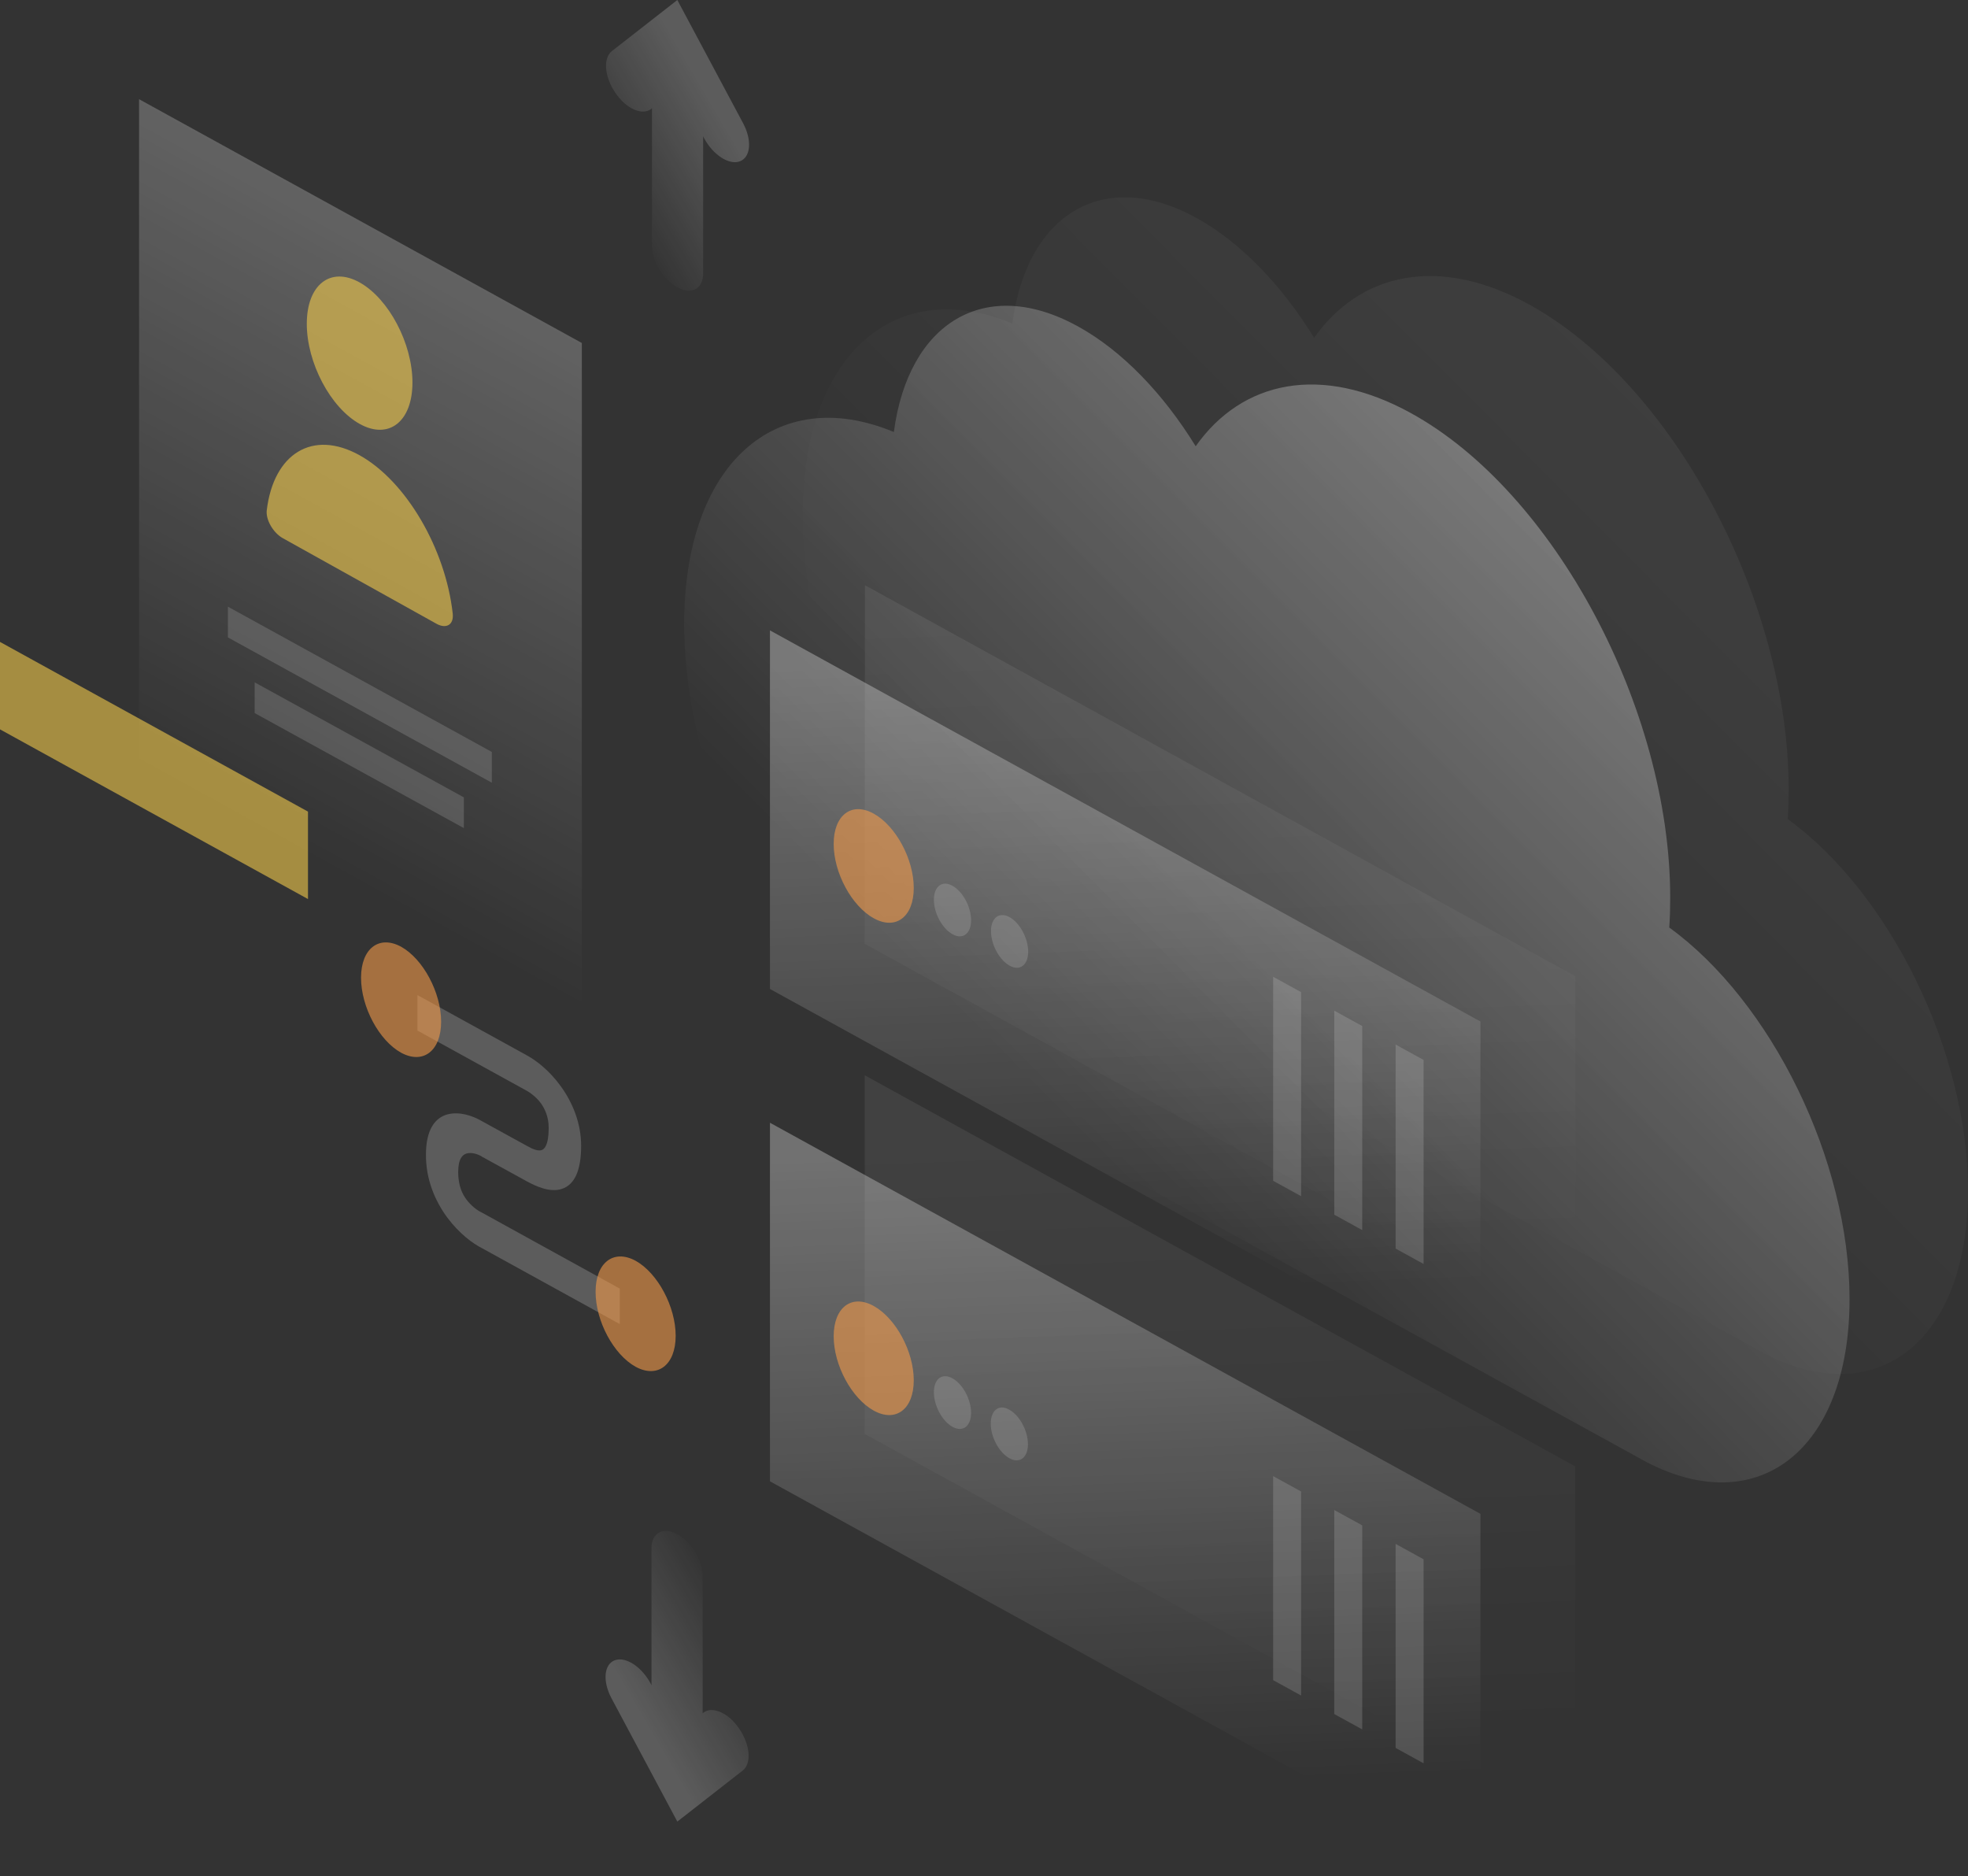 <svg width="214" height="204" viewBox="0 0 214 204" fill="none" xmlns="http://www.w3.org/2000/svg">
<rect x="0" y="0" width="214" height="204" fill="#333333" stroke="none"/>
<path opacity="0.07" d="M194.499 85.817C194.499 86.922 194.473 88.028 194.396 89.06C205.473 97.094 214 114.316 214 129.475C214 145.985 203.876 153.773 191.381 146.894C191.356 146.869 191.33 146.869 191.304 146.844L112.809 103.678C112.783 103.653 112.758 103.653 112.706 103.629C98.666 95.89 87.28 74.589 87.28 56.04C87.28 38.67 97.275 29.85 110.078 35.182C111.65 23.266 120.022 18.131 130.121 23.708C134.964 26.386 139.421 31.079 142.898 36.73C147.948 29.58 156.552 27.762 166.29 33.118C181.875 41.668 194.499 65.278 194.499 85.817Z" fill="url(#paint0_linear_215_2365)"/>
<path opacity="0.4" d="M181.618 97.61C181.618 98.715 181.592 99.821 181.515 100.853C192.592 108.887 201.119 126.109 201.119 141.268C201.119 157.777 190.995 165.566 178.501 158.686C178.475 158.662 178.449 158.662 178.423 158.637L99.928 115.471C99.902 115.446 99.877 115.446 99.825 115.422C85.785 107.683 74.399 86.382 74.399 67.833C74.399 50.463 84.394 41.643 97.198 46.975C98.769 35.059 107.141 29.924 117.24 35.501C122.083 38.179 126.54 42.872 130.018 48.522C135.067 41.373 143.671 39.555 153.409 44.911C168.995 53.461 181.618 77.071 181.618 97.61Z" fill="url(#paint1_linear_215_2365)"/>
<path opacity="0.2" d="M57.345 118.64L45.392 112.056V108.199L57.345 114.783C58.324 115.324 59.741 116.405 60.952 118.075C62.266 119.869 63.193 122.129 63.193 124.586C63.193 127.288 62.472 128.836 61.081 129.278C59.792 129.696 58.273 128.983 57.319 128.468L52.399 125.765L52.373 125.74C51.961 125.495 51.291 125.274 50.75 125.421C50.312 125.544 49.823 125.962 49.823 127.46C49.823 128.959 50.312 129.893 50.724 130.433C51.24 131.121 51.909 131.612 52.322 131.809L52.373 131.833L67.392 140.113V143.97L52.45 135.74C51.42 135.224 49.952 134.143 48.663 132.423C47.272 130.556 46.293 128.173 46.319 125.519C46.319 122.891 47.272 121.539 48.663 121.171C49.952 120.827 51.42 121.318 52.45 121.932L57.319 124.61C58.015 125.003 58.556 125.175 58.891 125.053C59.148 124.979 59.664 124.61 59.664 122.645C59.664 121.392 59.226 120.557 58.839 119.992C58.376 119.353 57.731 118.861 57.345 118.64Z" fill="white"/>
<path opacity="0.6" d="M47.968 111.098C47.968 114.267 46.01 115.766 43.614 114.464C41.218 113.137 39.26 109.501 39.26 106.307C39.26 103.138 41.218 101.639 43.614 102.941C46.01 104.268 47.968 107.928 47.968 111.098Z" fill="#F2994A"/>
<path opacity="0.6" d="M73.472 145.248C73.472 148.417 71.514 149.916 69.118 148.614C66.722 147.287 64.764 143.651 64.764 140.457C64.764 137.288 66.722 135.789 69.118 137.091C71.514 138.418 73.472 142.078 73.472 145.248Z" fill="#F2994A"/>
<path opacity="0.07" d="M94.055 63.632L171.313 106.159V145.149L94.029 102.622L94.055 63.632Z" fill="url(#paint2_linear_215_2365)"/>
<path opacity="0.3" d="M83.725 68.545L160.983 111.073V150.063L83.725 107.535V68.545Z" fill="url(#paint3_linear_215_2365)"/>
<path opacity="0.6" d="M90.654 91.763C90.654 94.907 92.612 98.519 95.008 99.846C97.404 101.172 99.362 99.698 99.362 96.553C99.362 93.409 97.404 89.797 95.008 88.47C92.612 87.144 90.654 88.618 90.654 91.763Z" fill="#F2994A"/>
<path opacity="0.15" d="M101.551 97.831C101.551 99.28 102.453 100.976 103.587 101.59C104.694 102.204 105.596 101.516 105.596 100.067C105.596 98.617 104.694 96.922 103.561 96.308C102.453 95.693 101.551 96.381 101.551 97.831Z" fill="white"/>
<path opacity="0.15" d="M107.76 101.246C107.76 102.695 108.662 104.391 109.795 105.005C110.903 105.619 111.805 104.931 111.805 103.482C111.805 102.032 110.903 100.337 109.77 99.723C108.662 99.108 107.76 99.796 107.76 101.246Z" fill="white"/>
<path opacity="0.15" d="M141.481 107.879V130.064L138.442 128.394V106.209L141.481 107.879Z" fill="white"/>
<path opacity="0.15" d="M148.128 111.565V133.75L145.088 132.079V109.894L148.128 111.565Z" fill="white"/>
<path opacity="0.15" d="M154.8 115.25V137.435L151.76 135.764V113.579L154.8 115.25Z" fill="white"/>
<path opacity="0.07" d="M94.029 116.92L171.287 159.448V198.438L94.029 155.91V116.92Z" fill="url(#paint4_linear_215_2365)"/>
<path opacity="0.3" d="M83.725 122.08L160.983 164.607V203.597L83.725 161.07V122.08Z" fill="url(#paint5_linear_215_2365)"/>
<path d="M90.654 145.297C90.654 148.441 92.612 152.053 95.008 153.38C97.404 154.706 99.362 153.232 99.362 150.087C99.362 146.943 97.404 143.331 95.008 142.005C92.612 140.678 90.654 142.152 90.654 145.297Z" fill="#F2994A" fill-opacity="0.6"/>
<path opacity="0.15" d="M101.551 151.39C101.551 152.839 102.453 154.534 103.587 155.149C104.694 155.763 105.596 155.075 105.596 153.625C105.596 152.176 104.694 150.481 103.561 149.866C102.453 149.252 101.551 149.916 101.551 151.39Z" fill="white"/>
<path opacity="0.15" d="M107.734 154.805C107.734 156.254 108.636 157.949 109.77 158.564C110.877 159.178 111.779 158.49 111.779 157.04C111.779 155.591 110.877 153.896 109.744 153.281C108.636 152.643 107.734 153.331 107.734 154.805Z" fill="white"/>
<path opacity="0.15" d="M141.481 162.175V184.36L138.442 182.69V160.505L141.481 162.175Z" fill="white"/>
<path opacity="0.15" d="M148.128 165.86V188.046L145.088 186.375V164.19L148.128 165.86Z" fill="white"/>
<path opacity="0.15" d="M154.8 169.546V191.731L151.76 190.06V167.875L154.8 169.546Z" fill="white"/>
<path opacity="0.3" d="M15.122 10.785L63.27 37.295V122.374L15.122 95.841V10.785Z" fill="url(#paint6_linear_215_2365)"/>
<path opacity="0.6" d="M44.85 41.594C44.85 45.844 42.274 47.859 39.105 46.09C35.937 44.321 33.361 39.457 33.361 35.206C33.361 30.956 35.937 28.942 39.105 30.71C42.274 32.479 44.85 37.344 44.85 41.594Z" fill="#F2C94C"/>
<path opacity="0.6" d="M39.106 49.505C33.98 46.655 29.755 49.333 29.008 55.475C28.879 56.532 29.729 57.956 30.759 58.522L47.478 67.833C48.509 68.398 49.359 67.956 49.23 66.727C48.457 59.725 44.207 52.355 39.106 49.505Z" fill="#F2C94C"/>
<path opacity="0.15" d="M24.782 65.966L53.48 81.763V85.105L24.782 69.307V65.966Z" fill="white"/>
<path opacity="0.15" d="M27.694 74.196L50.441 86.701V90.043L27.694 77.537V74.196Z" fill="white"/>
<path opacity="0.6" d="M33.49 88.249L0 69.799V79.306L33.49 97.757V88.249Z" fill="#F2C94C"/>
<path opacity="0.2" d="M73.652 0L80.813 13.414C81.792 15.257 81.638 17.099 80.453 17.542C79.268 17.984 77.516 16.829 76.537 14.987L76.46 14.815V29.703C76.46 31.398 75.223 32.086 73.677 31.251C72.132 30.391 70.895 28.352 70.895 26.657V11.768L70.818 11.842C69.839 12.604 68.061 11.817 66.902 10.073C65.717 8.329 65.563 6.314 66.542 5.552L73.652 0Z" fill="url(#paint7_linear_215_2365)"/>
<path opacity="0.2" d="M73.652 198.069L66.49 184.655C65.511 182.812 65.666 180.97 66.851 180.528C68.036 180.085 69.788 181.24 70.767 183.083L70.844 183.255V168.366C70.844 166.671 72.08 165.983 73.626 166.819C75.172 167.678 76.408 169.718 76.408 171.413V186.301L76.486 186.227C77.465 185.466 79.242 186.252 80.401 187.996C81.586 189.741 81.741 191.755 80.762 192.517L73.652 198.069Z" fill="url(#paint8_linear_215_2365)"/>
<defs>
<linearGradient id="paint0_linear_215_2365" x1="209.392" y1="38.9" x2="133.265" y2="114.614" gradientUnits="userSpaceOnUse">
<stop stop-color="white"/>
<stop offset="1" stop-color="white" stop-opacity="0"/>
</linearGradient>
<linearGradient id="paint1_linear_215_2365" x1="196.508" y1="50.693" x2="120.382" y2="126.407" gradientUnits="userSpaceOnUse">
<stop stop-color="white"/>
<stop offset="1" stop-color="white" stop-opacity="0"/>
</linearGradient>
<linearGradient id="paint2_linear_215_2365" x1="131.092" y1="66.75" x2="133.71" y2="135.727" gradientUnits="userSpaceOnUse">
<stop stop-color="white"/>
<stop offset="1" stop-color="white" stop-opacity="0"/>
</linearGradient>
<linearGradient id="paint3_linear_215_2365" x1="120.787" y1="71.663" x2="123.405" y2="140.641" gradientUnits="userSpaceOnUse">
<stop stop-color="white"/>
<stop offset="1" stop-color="white" stop-opacity="0"/>
</linearGradient>
<linearGradient id="paint4_linear_215_2365" x1="131.086" y1="120.047" x2="133.705" y2="189.024" gradientUnits="userSpaceOnUse">
<stop stop-color="white"/>
<stop offset="1" stop-color="white" stop-opacity="0"/>
</linearGradient>
<linearGradient id="paint5_linear_215_2365" x1="120.782" y1="125.206" x2="123.4" y2="194.183" gradientUnits="userSpaceOnUse">
<stop stop-color="white"/>
<stop offset="1" stop-color="white" stop-opacity="0"/>
</linearGradient>
<linearGradient id="paint6_linear_215_2365" x1="68.43" y1="18.263" x2="28.657" y2="90.516" gradientUnits="userSpaceOnUse">
<stop stop-color="white"/>
<stop offset="1" stop-color="white" stop-opacity="0"/>
</linearGradient>
<linearGradient id="paint7_linear_215_2365" x1="78.748" y1="13.531" x2="65.983" y2="20.993" gradientUnits="userSpaceOnUse">
<stop stop-color="white"/>
<stop offset="1" stop-color="white" stop-opacity="0"/>
</linearGradient>
<linearGradient id="paint8_linear_215_2365" x1="68.542" y1="184.547" x2="81.307" y2="177.086" gradientUnits="userSpaceOnUse">
<stop stop-color="white"/>
<stop offset="1" stop-color="white" stop-opacity="0"/>
</linearGradient>
</defs>
</svg>
